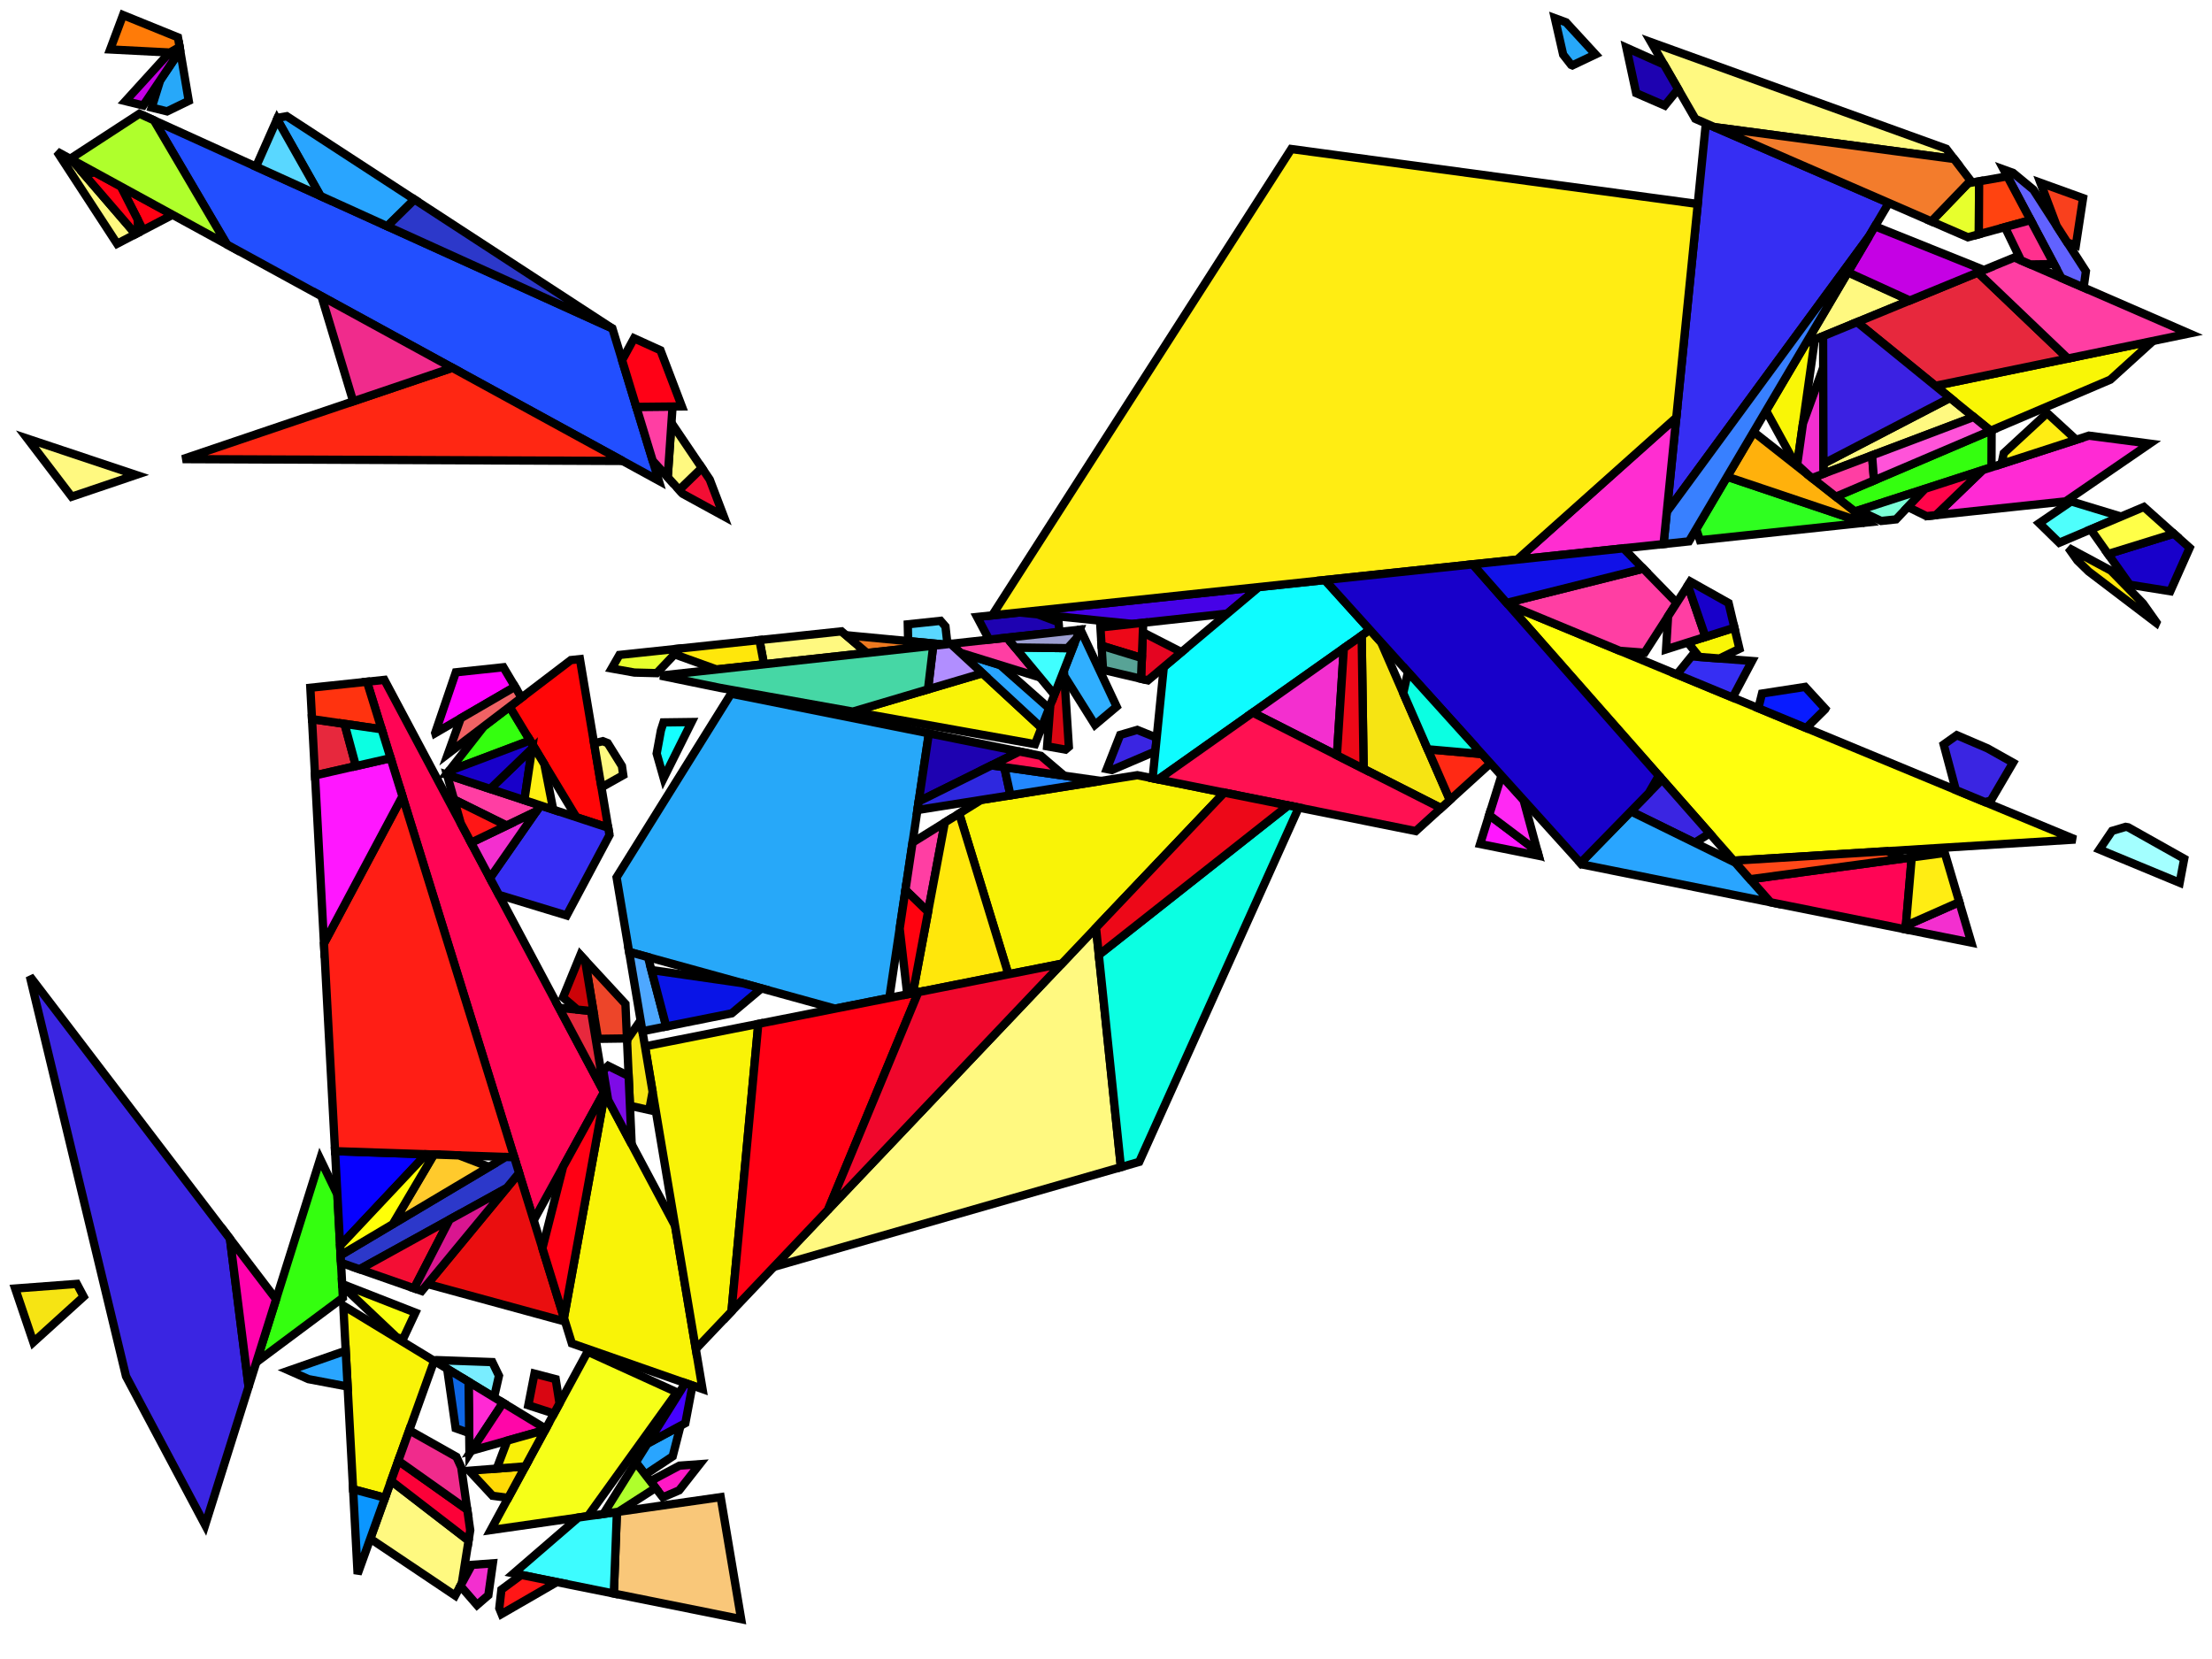 <?xml version="1.0" encoding="iso-8859-1" standalone="no"?>
<!DOCTYPE svg PUBLIC "-//W3C//DTD SVG 1.0//EN" "http://www.w3.org/TR/2001/REC-SVG-20010904/DTD/svg10.dtd">
<svg xmlns="http://www.w3.org/2000/svg" width="800" height="600">
<path style="fill:rgb(0, 0, 0);fill-opacity:0.0;fill-rule:evenodd;stroke:rgb(0, 0, 0);stroke-width:0.0;" d="M 0, 600 L 800, 600 L 800, 0 L 0, 0 z "/>
<path style="fill:rgb(255, 255, 14);fill-opacity:1.0;fill-rule:evenodd;stroke:rgb(0, 0, 0);stroke-width:3.0;" d="M 750.578, 303.624 L 627.024, 311.279 L 545.447, 218.647 z "/>
<path style="fill:rgb(52, 255, 15);fill-opacity:1.0;fill-rule:evenodd;stroke:rgb(0, 0, 0);stroke-width:3.0;" d="M 720.242, 168.99 L 670.797, 185.02 L 663.962, 179.637 L 720.294, 155.618 z "/>
<path style="fill:rgb(52, 255, 15);fill-opacity:1.0;fill-rule:evenodd;stroke:rgb(0, 0, 0);stroke-width:3.0;" d="M 191.691, 267.802 L 162.359, 278.871 L 175.025, 262.686 L 184.325, 255.6 z "/>
<path style="fill:rgb(52, 255, 15);fill-opacity:1.0;fill-rule:evenodd;stroke:rgb(0, 0, 0);stroke-width:3.0;" d="M 122.018, 432.039 L 124.008, 469.34 L 92.698, 492.679 L 115.795, 419.152 z "/>
<path style="fill:rgb(246, 255, 24);fill-opacity:1.0;fill-rule:evenodd;stroke:rgb(0, 0, 0);stroke-width:3.0;" d="M 244.829, 503.552 L 212.611, 548.341 L 177.473, 553.377 L 212.52, 488.849 z "/>
<path style="fill:rgb(255, 5, 85);fill-opacity:1.0;fill-rule:evenodd;stroke:rgb(0, 0, 0);stroke-width:3.0;" d="M 689.161, 336.124 L 640.259, 326.308 L 632.933, 317.99 L 691.403, 310.092 z "/>
<path style="fill:rgb(255, 5, 85);fill-opacity:1.0;fill-rule:evenodd;stroke:rgb(0, 0, 0);stroke-width:3.0;" d="M 218.453, 395.045 L 193.028, 441.321 L 132.714, 246.562 L 139.03, 245.891 z "/>
<path style="fill:rgb(58, 37, 226);fill-opacity:1.0;fill-rule:evenodd;stroke:rgb(0, 0, 0);stroke-width:3.0;" d="M 83.176, 448.017 L 89.913, 501.545 L 74.201, 551.561 L 45.568, 497.74 L 10.79, 353.093 z "/>
<path style="fill:rgb(58, 37, 226);fill-opacity:1.0;fill-rule:evenodd;stroke:rgb(0, 0, 0);stroke-width:3.0;" d="M 618.334, 301.411 L 612.917, 304.782 L 589.829, 293.448 L 601.129, 281.875 z "/>
<path style="fill:rgb(58, 37, 226);fill-opacity:1.0;fill-rule:evenodd;stroke:rgb(0, 0, 0);stroke-width:3.0;" d="M 418.336, 266.808 L 417.839, 271.758 L 402.078, 278.5 L 400.281, 278.139 L 405.125, 265.796 L 411.288, 263.975 z "/>
<path style="fill:rgb(58, 37, 226);fill-opacity:1.0;fill-rule:evenodd;stroke:rgb(0, 0, 0);stroke-width:3.0;" d="M 718.8, 270.645 L 728.053, 275.839 L 720.024, 289.537 L 717.902, 290.087 L 707.355, 285.718 L 702.956, 269.26 L 707.698, 265.893 z "/>
<path style="fill:rgb(39, 168, 249);fill-opacity:1.0;fill-rule:evenodd;stroke:rgb(0, 0, 0);stroke-width:3.0;" d="M 335.942, 265.225 L 321.635, 360.904 L 302.011, 364.795 L 227.525, 344.276 L 222.996, 317.307 L 264.409, 250.867 z "/>
<path style="fill:rgb(39, 168, 249);fill-opacity:1.0;fill-rule:evenodd;stroke:rgb(0, 0, 0);stroke-width:3.0;" d="M 68.261, 36.478 L 60.428, 40.275 L 54.861, 38.905 L 57.947, 29.003 L 65.166, 18.255 z "/>
<path style="fill:rgb(39, 168, 249);fill-opacity:1.0;fill-rule:evenodd;stroke:rgb(0, 0, 0);stroke-width:3.0;" d="M 566.368, 8.063 L 577.038, 19.671 L 568.661, 23.652 L 568.241, 23.47 L 565.339, 19.765 L 562.336, 6.577 z "/>
<path style="fill:rgb(234, 14, 15);fill-opacity:1.0;fill-rule:evenodd;stroke:rgb(0, 0, 0);stroke-width:3.0;" d="M 204.374, 477.957 L 154.604, 464.373 L 187.739, 424.241 z "/>
<path style="fill:rgb(7, 1, 255);fill-opacity:1.0;fill-rule:evenodd;stroke:rgb(0, 0, 0);stroke-width:3.0;" d="M 154.118, 417.454 L 123.005, 450.54 L 121.18, 416.337 z "/>
<path style="fill:rgb(255, 6, 7);fill-opacity:1.0;fill-rule:evenodd;stroke:rgb(0, 0, 0);stroke-width:3.0;" d="M 219.981, 299.356 L 208.452, 295.566 L 184.325, 255.6 L 206.464, 238.731 L 209.741, 238.383 z "/>
<path style="fill:rgb(34, 79, 255);fill-opacity:1.0;fill-rule:evenodd;stroke:rgb(0, 0, 0);stroke-width:3.0;" d="M 221.484, 118.793 L 238.261, 173.861 L 82.078, 88.435 L 55.664, 43.511 z "/>
<path style="fill:rgb(54, 46, 243);fill-opacity:1.0;fill-rule:evenodd;stroke:rgb(0, 0, 0);stroke-width:3.0;" d="M 683.109, 73.386 L 675.963, 85.49 L 602.822, 185.123 L 616.946, 44.635 z "/>
<path style="fill:rgb(54, 46, 243);fill-opacity:1.0;fill-rule:evenodd;stroke:rgb(0, 0, 0);stroke-width:3.0;" d="M 633.649, 239.056 L 626.631, 252.278 L 606.444, 243.915 L 611.757, 237.371 z "/>
<path style="fill:rgb(54, 46, 243);fill-opacity:1.0;fill-rule:evenodd;stroke:rgb(0, 0, 0);stroke-width:3.0;" d="M 219.981, 299.356 L 220.43, 302.027 L 204.933, 331.094 L 180.429, 323.637 L 177.192, 317.559 L 195.449, 291.292 z "/>
<path style="fill:rgb(121, 237, 255);fill-opacity:1.0;fill-rule:evenodd;stroke:rgb(0, 0, 0);stroke-width:3.0;" d="M 178.059, 492.619 L 180.458, 497.554 L 178.686, 505.359 L 156.843, 492.071 L 157.788, 491.898 z "/>
<path style="fill:rgb(217, 6, 18);fill-opacity:1.0;fill-rule:evenodd;stroke:rgb(0, 0, 0);stroke-width:3.0;" d="M 386.564, 270.082 L 385.344, 271.108 L 378.701, 269.92 L 379.849, 255.052 L 384.783, 242.45 z "/>
<path style="fill:rgb(217, 6, 18);fill-opacity:1.0;fill-rule:evenodd;stroke:rgb(0, 0, 0);stroke-width:3.0;" d="M 200.97, 498.79 L 202.365, 507.546 L 200.358, 511.242 L 191.071, 508.226 L 193.309, 496.794 z "/>
<path style="fill:rgb(47, 255, 32);fill-opacity:1.0;fill-rule:evenodd;stroke:rgb(0, 0, 0);stroke-width:3.0;" d="M 674.162, 189.067 L 614.797, 195.371 L 613.46, 191.344 L 624.645, 172.402 z "/>
<path style="fill:rgb(255, 177, 12);fill-opacity:1.0;fill-rule:evenodd;stroke:rgb(0, 0, 0);stroke-width:3.0;" d="M 675.725, 188.902 L 674.162, 189.067 L 624.645, 172.402 L 634.209, 156.204 z "/>
<path style="fill:rgb(255, 249, 128);fill-opacity:1.0;fill-rule:evenodd;stroke:rgb(0, 0, 0);stroke-width:3.0;" d="M 49.197, 171.76 L 25.916, 179.644 L 9.911, 158.645 z "/>
<path style="fill:rgb(255, 249, 128);fill-opacity:1.0;fill-rule:evenodd;stroke:rgb(0, 0, 0);stroke-width:3.0;" d="M 690.699, 108.674 L 653.156, 124.115 L 668.302, 98.463 z "/>
<path style="fill:rgb(255, 249, 128);fill-opacity:1.0;fill-rule:evenodd;stroke:rgb(0, 0, 0);stroke-width:3.0;" d="M 405.392, 422.114 L 279.86, 458.188 L 396.382, 335.507 z "/>
<path style="fill:rgb(255, 249, 128);fill-opacity:1.0;fill-rule:evenodd;stroke:rgb(0, 0, 0);stroke-width:3.0;" d="M 169.466, 557.158 L 167.01, 572.641 L 164.605, 577.07 L 133.924, 556.482 L 141.439, 535.565 z "/>
<path style="fill:rgb(255, 249, 128);fill-opacity:1.0;fill-rule:evenodd;stroke:rgb(0, 0, 0);stroke-width:3.0;" d="M 219.782, 268.761 L 224.928, 277.032 L 225.408, 280.329 L 217.775, 284.62 L 217.449, 284.28 L 214.855, 268.835 L 218.008, 268.055 z "/>
<path style="fill:rgb(255, 249, 128);fill-opacity:1.0;fill-rule:evenodd;stroke:rgb(0, 0, 0);stroke-width:3.0;" d="M 313.539, 236.168 L 276.311, 240.243 L 274.661, 231.489 L 304.343, 228.337 z "/>
<path style="fill:rgb(255, 249, 128);fill-opacity:1.0;fill-rule:evenodd;stroke:rgb(0, 0, 0);stroke-width:3.0;" d="M 703.883, 53.803 L 706.709, 57.494 L 620.029, 45.974 L 613.127, 42.975 L 597.145, 15.269 z "/>
<path style="fill:rgb(255, 249, 128);fill-opacity:1.0;fill-rule:evenodd;stroke:rgb(0, 0, 0);stroke-width:3.0;" d="M 713.81, 150.805 L 659.492, 171.33 L 659.482, 167.688 L 705.303, 143.888 z "/>
<path style="fill:rgb(255, 249, 128);fill-opacity:1.0;fill-rule:evenodd;stroke:rgb(0, 0, 0);stroke-width:3.0;" d="M 253.861, 169.247 L 245.67, 177.214 L 241.493, 172.619 L 242.841, 152.934 z "/>
<path style="fill:rgb(255, 249, 128);fill-opacity:1.0;fill-rule:evenodd;stroke:rgb(0, 0, 0);stroke-width:3.0;" d="M 25.751, 57.627 L 49.045, 84.662 L 42.356, 88.153 L 20.613, 54.817 z "/>
<path style="fill:rgb(249, 243, 7);fill-opacity:1.0;fill-rule:evenodd;stroke:rgb(0, 0, 0);stroke-width:3.0;" d="M 376.658, 263.202 L 374.333, 269.14 L 308.437, 257.362 L 355.326, 243.479 z "/>
<path style="fill:rgb(249, 243, 7);fill-opacity:1.0;fill-rule:evenodd;stroke:rgb(0, 0, 0);stroke-width:3.0;" d="M 244.159, 443.32 L 254.077, 502.374 L 206.824, 485.869 L 203.962, 476.625 L 218.713, 395.533 z "/>
<path style="fill:rgb(249, 243, 7);fill-opacity:1.0;fill-rule:evenodd;stroke:rgb(0, 0, 0);stroke-width:3.0;" d="M 442.77, 286.668 L 384.009, 348.535 L 364.698, 352.364 L 346.907, 294.224 L 354.821, 289.309 L 411.335, 280.358 z "/>
<path style="fill:rgb(249, 243, 7);fill-opacity:1.0;fill-rule:evenodd;stroke:rgb(0, 0, 0);stroke-width:3.0;" d="M 157.026, 492.182 L 139.239, 541.688 L 127.703, 538.604 L 124.16, 472.189 z "/>
<path style="fill:rgb(249, 243, 7);fill-opacity:1.0;fill-rule:evenodd;stroke:rgb(0, 0, 0);stroke-width:3.0;" d="M 264.555, 474.302 L 251.646, 487.894 L 233.261, 378.429 L 274.252, 370.3 z "/>
<path style="fill:rgb(70, 2, 231);fill-opacity:1.0;fill-rule:evenodd;stroke:rgb(0, 0, 0);stroke-width:3.0;" d="M 443.888, 221.901 L 409.568, 225.657 L 368.702, 221.503 L 455.301, 212.308 z "/>
<path style="fill:rgb(41, 165, 255);fill-opacity:1.0;fill-rule:evenodd;stroke:rgb(0, 0, 0);stroke-width:3.0;" d="M 243.288, 526.71 L 233.37, 533.305 L 229.931, 528.858 L 234.168, 522.089 L 246.12, 515.628 z "/>
<path style="fill:rgb(41, 165, 255);fill-opacity:1.0;fill-rule:evenodd;stroke:rgb(0, 0, 0);stroke-width:3.0;" d="M 627.688, 312.033 L 640.259, 326.308 L 572.036, 312.614 L 571.594, 312.126 L 589.829, 293.448 z "/>
<path style="fill:rgb(41, 165, 255);fill-opacity:1.0;fill-rule:evenodd;stroke:rgb(0, 0, 0);stroke-width:3.0;" d="M 149.901, 72.147 L 140.056, 81.825 L 115.895, 70.856 L 100.201, 43.106 L 100.427, 42.596 L 103.697, 42.032 z "/>
<path style="fill:rgb(41, 165, 255);fill-opacity:1.0;fill-rule:evenodd;stroke:rgb(0, 0, 0);stroke-width:3.0;" d="M 361.73, 240.531 L 379.416, 256.158 L 376.658, 263.202 L 347.294, 236.053 z "/>
<path style="fill:rgb(41, 165, 255);fill-opacity:1.0;fill-rule:evenodd;stroke:rgb(0, 0, 0);stroke-width:3.0;" d="M 125.722, 501.467 L 111.571, 498.787 L 104.508, 495.671 L 125.031, 488.513 z "/>
<path style="fill:rgb(249, 246, 6);fill-opacity:1.0;fill-rule:evenodd;stroke:rgb(0, 0, 0);stroke-width:3.0;" d="M 629.095, 234.652 L 621.9, 238.152 L 614.56, 237.587 L 610.393, 232.366 L 627.283, 227.022 z "/>
<path style="fill:rgb(249, 246, 6);fill-opacity:1.0;fill-rule:evenodd;stroke:rgb(0, 0, 0);stroke-width:3.0;" d="M 763.239, 137.307 L 719.924, 155.776 L 699.953, 139.538 L 778.68, 123.301 z "/>
<path style="fill:rgb(249, 246, 6);fill-opacity:1.0;fill-rule:evenodd;stroke:rgb(0, 0, 0);stroke-width:3.0;" d="M 649.974, 168.039 L 648.855, 166.999 L 638.731, 148.545 L 653.156, 124.115 L 656.348, 122.802 z "/>
<path style="fill:rgb(249, 255, 17);fill-opacity:1.0;fill-rule:evenodd;stroke:rgb(0, 0, 0);stroke-width:3.0;" d="M 150.232, 474.739 L 145.74, 484.317 L 143.467, 483.649 L 123.778, 465.025 L 123.743, 464.373 z "/>
<path style="fill:rgb(14, 252, 255);fill-opacity:1.0;fill-rule:evenodd;stroke:rgb(0, 0, 0);stroke-width:3.0;" d="M 495.427, 227.792 L 418.91, 281.879 L 416.864, 281.468 L 420.906, 241.218 L 455.301, 212.308 L 479.154, 209.775 z "/>
<path style="fill:rgb(231, 40, 61);fill-opacity:1.0;fill-rule:evenodd;stroke:rgb(0, 0, 0);stroke-width:3.0;" d="M 213.754, 365.638 L 218.721, 395.548 L 202.179, 364.482 z "/>
<path style="fill:rgb(231, 40, 61);fill-opacity:1.0;fill-rule:evenodd;stroke:rgb(0, 0, 0);stroke-width:3.0;" d="M 124.596, 261.796 L 128.727, 277.064 L 113.929, 280.439 L 112.843, 260.075 z "/>
<path style="fill:rgb(231, 40, 61);fill-opacity:1.0;fill-rule:evenodd;stroke:rgb(0, 0, 0);stroke-width:3.0;" d="M 747.896, 129.65 L 699.953, 139.538 L 671.637, 116.514 L 715.321, 98.547 z "/>
<path style="fill:rgb(255, 62, 163);fill-opacity:1.0;fill-rule:evenodd;stroke:rgb(0, 0, 0);stroke-width:3.0;" d="M 677.769, 173.75 L 663.962, 179.637 L 655.385, 172.882 L 677.058, 164.692 z "/>
<path style="fill:rgb(255, 62, 163);fill-opacity:1.0;fill-rule:evenodd;stroke:rgb(0, 0, 0);stroke-width:3.0;" d="M 241.493, 172.619 L 236.062, 166.643 L 230.125, 147.157 L 243.245, 147.026 z "/>
<path style="fill:rgb(255, 62, 163);fill-opacity:1.0;fill-rule:evenodd;stroke:rgb(0, 0, 0);stroke-width:3.0;" d="M 335.656, 329.772 L 327.471, 321.874 L 330.039, 304.704 L 341.714, 297.451 z "/>
<path style="fill:rgb(255, 62, 163);fill-opacity:1.0;fill-rule:evenodd;stroke:rgb(0, 0, 0);stroke-width:3.0;" d="M 195.449, 291.292 L 193.965, 293.427 L 183.232, 298.586 L 164.214, 289.171 L 161.671, 280.19 z "/>
<path style="fill:rgb(255, 62, 163);fill-opacity:1.0;fill-rule:evenodd;stroke:rgb(0, 0, 0);stroke-width:3.0;" d="M 376.135, 244.999 L 347.294, 236.053 L 343.833, 232.852 L 364.201, 230.623 z "/>
<path style="fill:rgb(255, 62, 163);fill-opacity:1.0;fill-rule:evenodd;stroke:rgb(0, 0, 0);stroke-width:3.0;" d="M 606.398, 218.029 L 594.801, 236.066 L 585.829, 235.375 L 545.447, 218.647 L 544.915, 218.042 L 594.333, 205.669 z "/>
<path style="fill:rgb(255, 62, 163);fill-opacity:1.0;fill-rule:evenodd;stroke:rgb(0, 0, 0);stroke-width:3.0;" d="M 616.811, 230.335 L 602.552, 234.847 L 603.288, 222.866 L 610.443, 211.737 z "/>
<path style="fill:rgb(255, 62, 163);fill-opacity:1.0;fill-rule:evenodd;stroke:rgb(0, 0, 0);stroke-width:3.0;" d="M 791.765, 120.602 L 747.896, 129.65 L 715.321, 98.547 L 728.519, 93.118 z "/>
<path style="fill:rgb(255, 83, 217);fill-opacity:1.0;fill-rule:evenodd;stroke:rgb(0, 0, 0);stroke-width:3.0;" d="M 719.924, 155.776 L 677.769, 173.75 L 677.058, 164.692 L 713.81, 150.805 z "/>
<path style="fill:rgb(255, 42, 212);fill-opacity:1.0;fill-rule:evenodd;stroke:rgb(0, 0, 0);stroke-width:3.0;" d="M 181.922, 507.327 L 169.79, 525.705 L 169.471, 499.753 z "/>
<path style="fill:rgb(255, 42, 212);fill-opacity:1.0;fill-rule:evenodd;stroke:rgb(0, 0, 0);stroke-width:3.0;" d="M 777.489, 160.44 L 747.059, 181.327 L 700.152, 186.308 L 717.046, 170.026 L 755.486, 157.564 z "/>
<path style="fill:rgb(197, 1, 228);fill-opacity:1.0;fill-rule:evenodd;stroke:rgb(0, 0, 0);stroke-width:3.0;" d="M 65.166, 18.255 L 51.802, 38.152 L 45.36, 36.566 L 60.22, 20.225 L 65.001, 17.277 z "/>
<path style="fill:rgb(197, 1, 228);fill-opacity:1.0;fill-rule:evenodd;stroke:rgb(0, 0, 0);stroke-width:3.0;" d="M 717.506, 97.648 L 690.699, 108.674 L 668.302, 98.463 L 678.117, 81.84 z "/>
<path style="fill:rgb(255, 72, 24);fill-opacity:1.0;fill-rule:evenodd;stroke:rgb(0, 0, 0);stroke-width:3.0;" d="M 688.344, 310.505 L 632.933, 317.99 L 627.024, 311.279 L 682.485, 307.843 z "/>
<path style="fill:rgb(243, 47, 207);fill-opacity:1.0;fill-rule:evenodd;stroke:rgb(0, 0, 0);stroke-width:3.0;" d="M 176.622, 576.932 L 172.519, 580.474 L 166.513, 573.556 L 170.643, 565.951 L 178.249, 565.4 z "/>
<path style="fill:rgb(243, 47, 207);fill-opacity:1.0;fill-rule:evenodd;stroke:rgb(0, 0, 0);stroke-width:3.0;" d="M 483.518, 273.17 L 453.07, 257.732 L 486.019, 234.442 z "/>
<path style="fill:rgb(243, 47, 207);fill-opacity:1.0;fill-rule:evenodd;stroke:rgb(0, 0, 0);stroke-width:3.0;" d="M 659.492, 171.33 L 655.385, 172.882 L 654.095, 171.865 L 649.974, 168.039 L 652.075, 153.132 L 659.382, 132.993 z "/>
<path style="fill:rgb(243, 47, 207);fill-opacity:1.0;fill-rule:evenodd;stroke:rgb(0, 0, 0);stroke-width:3.0;" d="M 712.952, 340.899 L 689.161, 336.124 L 689.276, 334.797 L 708.613, 326.245 z "/>
<path style="fill:rgb(243, 47, 207);fill-opacity:1.0;fill-rule:evenodd;stroke:rgb(0, 0, 0);stroke-width:3.0;" d="M 177.192, 317.559 L 170.379, 304.763 L 193.965, 293.427 z "/>
<path style="fill:rgb(246, 228, 19);fill-opacity:1.0;fill-rule:evenodd;stroke:rgb(0, 0, 0);stroke-width:3.0;" d="M 30.252, 468.95 L 12.059, 485.432 L 5.481, 466.015 L 27.796, 464.335 z "/>
<path style="fill:rgb(246, 228, 19);fill-opacity:1.0;fill-rule:evenodd;stroke:rgb(0, 0, 0);stroke-width:3.0;" d="M 499.491, 232.292 L 524.369, 289.358 L 521.174, 292.261 L 493.179, 278.068 L 492.471, 229.881 L 495.427, 227.792 z "/>
<path style="fill:rgb(246, 228, 19);fill-opacity:1.0;fill-rule:evenodd;stroke:rgb(0, 0, 0);stroke-width:3.0;" d="M 236.025, 394.884 L 234.791, 401.463 L 227.832, 399.922 L 226.775, 376.096 L 231.681, 369.022 z "/>
<path style="fill:rgb(30, 2, 177);fill-opacity:1.0;fill-rule:evenodd;stroke:rgb(0, 0, 0);stroke-width:3.0;" d="M 368.717, 271.804 L 332.257, 289.868 L 335.942, 265.225 z "/>
<path style="fill:rgb(30, 2, 177);fill-opacity:1.0;fill-rule:evenodd;stroke:rgb(0, 0, 0);stroke-width:3.0;" d="M 375.264, 222.17 L 382.846, 225.017 L 383.137, 228.55 L 357.722, 231.332 L 353.375, 223.131 L 368.702, 221.503 z "/>
<path style="fill:rgb(30, 2, 177);fill-opacity:1.0;fill-rule:evenodd;stroke:rgb(0, 0, 0);stroke-width:3.0;" d="M 601.793, 23.327 L 606.931, 32.234 L 602.087, 38.178 L 591.742, 33.682 L 588.202, 17.249 z "/>
<path style="fill:rgb(255, 39, 19);fill-opacity:1.0;fill-rule:evenodd;stroke:rgb(0, 0, 0);stroke-width:3.0;" d="M 225.182, 166.707 L 66.058, 166.05 L 163.593, 133.021 z "/>
<path style="fill:rgb(48, 175, 255);fill-opacity:1.0;fill-rule:evenodd;stroke:rgb(0, 0, 0);stroke-width:3.0;" d="M 403.85, 255.553 L 396.011, 262.142 L 384.91, 244.424 L 384.783, 242.45 L 390.543, 227.739 L 390.763, 227.715 z "/>
<path style="fill:rgb(56, 128, 255);fill-opacity:1.0;fill-rule:evenodd;stroke:rgb(0, 0, 0);stroke-width:3.0;" d="M 610.834, 195.792 L 601.651, 196.767 L 602.822, 185.123 L 675.963, 85.49 z "/>
<path style="fill:rgb(255, 30, 21);fill-opacity:1.0;fill-rule:evenodd;stroke:rgb(0, 0, 0);stroke-width:3.0;" d="M 185.972, 418.534 L 121.18, 416.337 L 117.171, 341.198 L 145.544, 287.99 z "/>
<path style="fill:rgb(255, 217, 6);fill-opacity:1.0;fill-rule:evenodd;stroke:rgb(0, 0, 0);stroke-width:3.0;" d="M 183.806, 541.717 L 178.143, 540.974 L 169.715, 531.914 L 189.992, 530.327 z "/>
<path style="fill:rgb(237, 69, 41);fill-opacity:1.0;fill-rule:evenodd;stroke:rgb(0, 0, 0);stroke-width:3.0;" d="M 226.197, 363.08 L 226.751, 375.567 L 216.279, 375.712 L 211.577, 347.259 z "/>
<path style="fill:rgb(163, 255, 255);fill-opacity:1.0;fill-rule:evenodd;stroke:rgb(0, 0, 0);stroke-width:3.0;" d="M 769.686, 299.208 L 789.948, 310.582 L 788.309, 319.254 L 759.291, 307.233 L 763.853, 300.504 L 768.765, 299.049 z "/>
<path style="fill:rgb(78, 168, 255);fill-opacity:1.0;fill-rule:evenodd;stroke:rgb(0, 0, 0);stroke-width:3.0;" d="M 234.362, 346.159 L 240.95, 371.236 L 232.343, 372.96 L 227.525, 344.276 z "/>
<path style="fill:rgb(255, 123, 8);fill-opacity:1.0;fill-rule:evenodd;stroke:rgb(0, 0, 0);stroke-width:3.0;" d="M 64.361, 13.51 L 64.954, 17.005 L 61.45, 18.995 L 39.837, 17.888 L 44.493, 5.442 z "/>
<path style="fill:rgb(97, 98, 255);fill-opacity:1.0;fill-rule:evenodd;stroke:rgb(0, 0, 0);stroke-width:3.0;" d="M 728.054, 62.528 L 735.382, 68.588 L 754.395, 98.117 L 753.569, 104.003 L 745.504, 100.499 L 724.654, 61.301 z "/>
<path style="fill:rgb(255, 6, 168);fill-opacity:1.0;fill-rule:evenodd;stroke:rgb(0, 0, 0);stroke-width:3.0;" d="M 197.377, 516.729 L 197.135, 517.176 L 170.464, 524.684 L 181.922, 507.327 z "/>
<path style="fill:rgb(44, 56, 202);fill-opacity:1.0;fill-rule:evenodd;stroke:rgb(0, 0, 0);stroke-width:3.0;" d="M 185.972, 418.534 L 187.739, 424.241 L 183.245, 429.684 L 130.055, 459.055 L 123.334, 456.708 L 123.187, 453.965 L 182.9, 418.43 z "/>
<path style="fill:rgb(44, 56, 202);fill-opacity:1.0;fill-rule:evenodd;stroke:rgb(0, 0, 0);stroke-width:3.0;" d="M 221.43, 118.768 L 140.056, 81.825 L 149.901, 72.147 z "/>
<path style="fill:rgb(255, 23, 255);fill-opacity:1.0;fill-rule:evenodd;stroke:rgb(0, 0, 0);stroke-width:3.0;" d="M 556.059, 307.933 L 556.482, 309.492 L 535.3, 305.24 L 538.572, 294.764 z "/>
<path style="fill:rgb(255, 23, 255);fill-opacity:1.0;fill-rule:evenodd;stroke:rgb(0, 0, 0);stroke-width:3.0;" d="M 145.544, 287.99 L 117.171, 341.198 L 113.929, 280.439 L 141.274, 274.203 z "/>
<path style="fill:rgb(249, 199, 121);fill-opacity:1.0;fill-rule:evenodd;stroke:rgb(0, 0, 0);stroke-width:3.0;" d="M 268.052, 585.583 L 221.992, 576.325 L 223.114, 546.836 L 260.641, 541.458 z "/>
<path style="fill:rgb(61, 252, 255);fill-opacity:1.0;fill-rule:evenodd;stroke:rgb(0, 0, 0);stroke-width:3.0;" d="M 221.992, 576.325 L 185.762, 569.043 L 209.172, 548.834 L 223.114, 546.836 z "/>
<path style="fill:rgb(255, 51, 15);fill-opacity:1.0;fill-rule:evenodd;stroke:rgb(0, 0, 0);stroke-width:3.0;" d="M 138.041, 263.764 L 112.843, 260.075 L 112.238, 248.736 L 132.714, 246.562 z "/>
<path style="fill:rgb(255, 2, 172);fill-opacity:1.0;fill-rule:evenodd;stroke:rgb(0, 0, 0);stroke-width:3.0;" d="M 99.856, 469.892 L 89.913, 501.545 L 83.176, 448.017 z "/>
<path style="fill:rgb(78, 255, 252);fill-opacity:1.0;fill-rule:evenodd;stroke:rgb(0, 0, 0);stroke-width:3.0;" d="M 749.328, 181.418 L 767.112, 186.829 L 744.751, 196.294 L 737.51, 189.217 L 748.972, 181.405 z "/>
<path style="fill:rgb(255, 231, 11);fill-opacity:1.0;fill-rule:evenodd;stroke:rgb(0, 0, 0);stroke-width:3.0;" d="M 763.463, 206.381 L 775.026, 218.21 L 779.901, 225.102 L 779.827, 225.267 L 755.352, 206.655 L 751.309, 202.704 L 748.052, 198.114 z "/>
<path style="fill:rgb(255, 231, 11);fill-opacity:1.0;fill-rule:evenodd;stroke:rgb(0, 0, 0);stroke-width:3.0;" d="M 276.311, 240.243 L 259.175, 242.118 L 244.349, 236.785 L 244.809, 234.659 L 274.661, 231.489 z "/>
<path style="fill:rgb(255, 231, 11);fill-opacity:1.0;fill-rule:evenodd;stroke:rgb(0, 0, 0);stroke-width:3.0;" d="M 364.698, 352.364 L 330.136, 359.218 L 341.714, 297.451 L 346.907, 294.224 z "/>
<path style="fill:rgb(255, 41, 243);fill-opacity:1.0;fill-rule:evenodd;stroke:rgb(0, 0, 0);stroke-width:3.0;" d="M 551.013, 289.338 L 556.059, 307.933 L 538.572, 294.764 L 543.028, 280.496 z "/>
<path style="fill:rgb(255, 45, 209);fill-opacity:1.0;fill-rule:evenodd;stroke:rgb(0, 0, 0);stroke-width:3.0;" d="M 601.651, 196.767 L 548.726, 202.387 L 606.252, 151.007 z "/>
<path style="fill:rgb(255, 237, 19);fill-opacity:1.0;fill-rule:evenodd;stroke:rgb(0, 0, 0);stroke-width:3.0;" d="M 750.886, 159.055 L 723.867, 167.815 L 724.69, 163.894 L 740.38, 149.396 z "/>
<path style="fill:rgb(255, 237, 19);fill-opacity:1.0;fill-rule:evenodd;stroke:rgb(0, 0, 0);stroke-width:3.0;" d="M 708.613, 326.245 L 689.276, 334.797 L 691.403, 310.092 L 703.354, 308.478 z "/>
<path style="fill:rgb(255, 237, 19);fill-opacity:1.0;fill-rule:evenodd;stroke:rgb(0, 0, 0);stroke-width:3.0;" d="M 614.017, 73.775 L 606.252, 151.007 L 548.726, 202.387 L 358.836, 222.551 L 467.01, 53.895 z "/>
<path style="fill:rgb(228, 5, 33);fill-opacity:1.0;fill-rule:evenodd;stroke:rgb(0, 0, 0);stroke-width:3.0;" d="M 427.294, 235.848 L 415.143, 246.061 L 412.668, 245.481 L 413.326, 228.697 z "/>
<path style="fill:rgb(126, 11, 231);fill-opacity:1.0;fill-rule:evenodd;stroke:rgb(0, 0, 0);stroke-width:3.0;" d="M 227.355, 389.158 L 228.449, 413.817 L 219.932, 397.822 L 218.172, 387.168 L 219.954, 385.481 z "/>
<path style="fill:rgb(21, 255, 255);fill-opacity:1.0;fill-rule:evenodd;stroke:rgb(0, 0, 0);stroke-width:3.0;" d="M 240.021, 281.413 L 237.495, 272.526 L 239.038, 264.124 L 239.952, 261.269 L 250.13, 261.137 z "/>
<path style="fill:rgb(255, 25, 197);fill-opacity:1.0;fill-rule:evenodd;stroke:rgb(0, 0, 0);stroke-width:3.0;" d="M 245.63, 538.998 L 239.727, 541.523 L 236.422, 537.251 L 235.813, 535.349 L 245.722, 530.076 L 253.043, 529.546 z "/>
<path style="fill:rgb(255, 0, 20);fill-opacity:1.0;fill-rule:evenodd;stroke:rgb(0, 0, 0);stroke-width:3.0;" d="M 299.481, 437.53 L 264.555, 474.302 L 274.252, 370.3 L 332.13, 358.823 z "/>
<path style="fill:rgb(255, 0, 20);fill-opacity:1.0;fill-rule:evenodd;stroke:rgb(0, 0, 0);stroke-width:3.0;" d="M 62.419, 77.683 L 51.761, 83.245 L 43.707, 67.448 z "/>
<path style="fill:rgb(255, 0, 20);fill-opacity:1.0;fill-rule:evenodd;stroke:rgb(0, 0, 0);stroke-width:3.0;" d="M 43.707, 67.448 L 49.778, 79.354 L 50.007, 84.16 L 49.045, 84.662 L 30.603, 63.258 L 34.249, 62.275 z "/>
<path style="fill:rgb(255, 0, 20);fill-opacity:1.0;fill-rule:evenodd;stroke:rgb(0, 0, 0);stroke-width:3.0;" d="M 218.713, 395.533 L 203.962, 476.625 L 196.167, 451.455 L 203.649, 421.99 L 218.453, 395.045 z "/>
<path style="fill:rgb(46, 40, 223);fill-opacity:1.0;fill-rule:evenodd;stroke:rgb(0, 0, 0);stroke-width:3.0;" d="M 363.221, 277.46 L 365.448, 287.625 L 331.796, 292.955 L 332.257, 289.868 L 358.622, 276.805 z "/>
<path style="fill:rgb(35, 136, 255);fill-opacity:1.0;fill-rule:evenodd;stroke:rgb(0, 0, 0);stroke-width:3.0;" d="M 398.184, 282.441 L 365.448, 287.625 L 363.221, 277.46 z "/>
<path style="fill:rgb(255, 17, 82);fill-opacity:1.0;fill-rule:evenodd;stroke:rgb(0, 0, 0);stroke-width:3.0;" d="M 376.44, 273.354 L 384.865, 280.544 L 358.622, 276.805 L 368.717, 271.804 z "/>
<path style="fill:rgb(255, 17, 82);fill-opacity:1.0;fill-rule:evenodd;stroke:rgb(0, 0, 0);stroke-width:3.0;" d="M 521.174, 292.261 L 512.031, 300.57 L 418.91, 281.879 L 453.07, 257.732 z "/>
<path style="fill:rgb(255, 2, 15);fill-opacity:1.0;fill-rule:evenodd;stroke:rgb(0, 0, 0);stroke-width:3.0;" d="M 335.656, 329.772 L 330.136, 359.218 L 328.12, 359.618 L 325.384, 335.837 L 327.471, 321.874 z "/>
<path style="fill:rgb(240, 7, 44);fill-opacity:1.0;fill-rule:evenodd;stroke:rgb(0, 0, 0);stroke-width:3.0;" d="M 299.481, 437.53 L 332.13, 358.823 L 384.009, 348.535 z "/>
<path style="fill:rgb(255, 22, 22);fill-opacity:1.0;fill-rule:evenodd;stroke:rgb(0, 0, 0);stroke-width:3.0;" d="M 201.385, 572.183 L 181.42, 583.716 L 180.576, 581.642 L 181.337, 574.917 L 188.52, 569.597 z "/>
<path style="fill:rgb(255, 22, 22);fill-opacity:1.0;fill-rule:evenodd;stroke:rgb(0, 0, 0);stroke-width:3.0;" d="M 183.232, 298.586 L 170.379, 304.763 L 166.642, 297.745 L 164.214, 289.171 z "/>
<path style="fill:rgb(89, 215, 255);fill-opacity:1.0;fill-rule:evenodd;stroke:rgb(0, 0, 0);stroke-width:3.0;" d="M 341.937, 226.564 L 342.663, 232.98 L 341.545, 233.103 L 328.443, 231.865 L 328.307, 225.793 L 340.174, 224.533 z "/>
<path style="fill:rgb(89, 215, 255);fill-opacity:1.0;fill-rule:evenodd;stroke:rgb(0, 0, 0);stroke-width:3.0;" d="M 115.895, 70.856 L 92.594, 60.278 L 100.201, 43.106 z "/>
<path style="fill:rgb(8, 27, 255);fill-opacity:1.0;fill-rule:evenodd;stroke:rgb(0, 0, 0);stroke-width:3.0;" d="M 660.158, 256.373 L 660.083, 256.508 L 653.237, 263.3 L 635.922, 256.127 L 637.251, 250.834 L 652.85, 248.424 z "/>
<path style="fill:rgb(64, 255, 255);fill-opacity:1.0;fill-rule:evenodd;stroke:rgb(0, 0, 0);stroke-width:3.0;" d="M 387.921, 234.436 L 381.333, 251.261 L 367.136, 234.159 z "/>
<path style="fill:rgb(123, 255, 215);fill-opacity:1.0;fill-rule:evenodd;stroke:rgb(0, 0, 0);stroke-width:3.0;" d="M 685.739, 187.838 L 680.346, 188.411 L 672.178, 184.573 L 696.226, 176.776 z "/>
<path style="fill:rgb(231, 255, 45);fill-opacity:1.0;fill-rule:evenodd;stroke:rgb(0, 0, 0);stroke-width:3.0;" d="M 715.674, 84.726 L 711.702, 85.81 L 698.5, 80.073 L 711.783, 66.279 L 715.777, 65.574 z "/>
<path style="fill:rgb(231, 255, 45);fill-opacity:1.0;fill-rule:evenodd;stroke:rgb(0, 0, 0);stroke-width:3.0;" d="M 244.499, 236.089 L 237.504, 243.45 L 229.437, 243.242 L 221.206, 241.771 L 224.019, 236.867 L 244.809, 234.659 z "/>
<path style="fill:rgb(237, 121, 32);fill-opacity:1.0;fill-rule:evenodd;stroke:rgb(0, 0, 0);stroke-width:3.0;" d="M 341.545, 233.103 L 313.539, 236.168 L 305.995, 229.744 z "/>
<path style="fill:rgb(249, 240, 8);fill-opacity:1.0;fill-rule:evenodd;stroke:rgb(0, 0, 0);stroke-width:3.0;" d="M 189.992, 530.327 L 179.648, 531.137 L 183.475, 521.021 L 197.135, 517.176 z "/>
<path style="fill:rgb(14, 102, 228);fill-opacity:1.0;fill-rule:evenodd;stroke:rgb(0, 0, 0);stroke-width:3.0;" d="M 169.471, 499.753 L 169.699, 518.285 L 164.795, 516.545 L 161.724, 495.04 z "/>
<path style="fill:rgb(255, 41, 20);fill-opacity:1.0;fill-rule:evenodd;stroke:rgb(0, 0, 0);stroke-width:3.0;" d="M 536.009, 272.725 L 539.014, 276.052 L 524.369, 289.358 L 516.357, 270.981 z "/>
<path style="fill:rgb(255, 5, 74);fill-opacity:1.0;fill-rule:evenodd;stroke:rgb(0, 0, 0);stroke-width:3.0;" d="M 700.152, 186.308 L 696.753, 186.669 L 689.998, 183.346 L 696.226, 176.776 L 717.046, 170.026 z "/>
<path style="fill:rgb(255, 1, 22);fill-opacity:1.0;fill-rule:evenodd;stroke:rgb(0, 0, 0);stroke-width:3.0;" d="M 238.875, 126.688 L 246.613, 146.992 L 230.125, 147.157 L 224.982, 130.276 L 229.315, 122.348 z "/>
<path style="fill:rgb(255, 67, 16);fill-opacity:1.0;fill-rule:evenodd;stroke:rgb(0, 0, 0);stroke-width:3.0;" d="M 734.394, 79.613 L 715.674, 84.726 L 715.777, 65.574 L 725.97, 63.775 z "/>
<path style="fill:rgb(24, 0, 202);fill-opacity:1.0;fill-rule:evenodd;stroke:rgb(0, 0, 0);stroke-width:3.0;" d="M 599.948, 280.534 L 596.318, 286.801 L 571.594, 312.126 L 479.154, 209.775 L 532.633, 204.096 z "/>
<path style="fill:rgb(24, 0, 202);fill-opacity:1.0;fill-rule:evenodd;stroke:rgb(0, 0, 0);stroke-width:3.0;" d="M 625.162, 218.086 L 627.283, 227.022 L 616.811, 230.335 L 610.443, 211.737 L 611.347, 210.332 z "/>
<path style="fill:rgb(24, 0, 202);fill-opacity:1.0;fill-rule:evenodd;stroke:rgb(0, 0, 0);stroke-width:3.0;" d="M 189.651, 289.386 L 177.278, 285.32 L 192.426, 270.736 z "/>
<path style="fill:rgb(24, 0, 202);fill-opacity:1.0;fill-rule:evenodd;stroke:rgb(0, 0, 0);stroke-width:3.0;" d="M 192.631, 269.36 L 192.426, 270.736 L 177.278, 285.32 L 161.671, 280.19 L 161.58, 279.866 L 162.359, 278.871 L 191.691, 267.802 z "/>
<path style="fill:rgb(24, 0, 202);fill-opacity:1.0;fill-rule:evenodd;stroke:rgb(0, 0, 0);stroke-width:3.0;" d="M 791.923, 198.119 L 784.924, 213.828 L 770.263, 211.477 L 762.403, 200.364 L 786.193, 193.004 z "/>
<path style="fill:rgb(255, 255, 72);fill-opacity:1.0;fill-rule:evenodd;stroke:rgb(0, 0, 0);stroke-width:3.0;" d="M 786.193, 193.004 L 762.403, 200.364 L 756.12, 191.482 L 775.364, 183.337 z "/>
<path style="fill:rgb(11, 255, 226);fill-opacity:1.0;fill-rule:evenodd;stroke:rgb(0, 0, 0);stroke-width:3.0;" d="M 469.709, 292.075 L 412.018, 420.21 L 405.392, 422.114 L 397.406, 345.35 L 465.886, 291.308 z "/>
<path style="fill:rgb(11, 255, 226);fill-opacity:1.0;fill-rule:evenodd;stroke:rgb(0, 0, 0);stroke-width:3.0;" d="M 533.479, 269.924 L 534.389, 272.581 L 516.357, 270.981 L 507.506, 250.678 L 509.198, 243.039 z "/>
<path style="fill:rgb(11, 255, 226);fill-opacity:1.0;fill-rule:evenodd;stroke:rgb(0, 0, 0);stroke-width:3.0;" d="M 138.041, 263.764 L 141.274, 274.203 L 128.727, 277.064 L 124.596, 261.796 z "/>
<path style="fill:rgb(175, 255, 44);fill-opacity:1.0;fill-rule:evenodd;stroke:rgb(0, 0, 0);stroke-width:3.0;" d="M 55.664, 43.511 L 82.078, 88.435 L 25.392, 57.43 L 50.42, 41.13 z "/>
<path style="fill:rgb(175, 255, 44);fill-opacity:1.0;fill-rule:evenodd;stroke:rgb(0, 0, 0);stroke-width:3.0;" d="M 237.101, 538.129 L 223.671, 546.756 L 218.24, 547.535 L 229.931, 528.858 z "/>
<path style="fill:rgb(252, 1, 56);fill-opacity:1.0;fill-rule:evenodd;stroke:rgb(0, 0, 0);stroke-width:3.0;" d="M 169, 545.99 L 170.061, 553.414 L 169.466, 557.158 L 141.439, 535.565 L 144.046, 528.309 z "/>
<path style="fill:rgb(240, 43, 140);fill-opacity:1.0;fill-rule:evenodd;stroke:rgb(0, 0, 0);stroke-width:3.0;" d="M 163.593, 133.021 L 127.735, 145.164 L 116.258, 107.131 z "/>
<path style="fill:rgb(240, 43, 140);fill-opacity:1.0;fill-rule:evenodd;stroke:rgb(0, 0, 0);stroke-width:3.0;" d="M 165.075, 526.884 L 166.814, 530.681 L 169, 545.99 L 144.046, 528.309 L 148.012, 517.271 z "/>
<path style="fill:rgb(255, 3, 255);fill-opacity:1.0;fill-rule:evenodd;stroke:rgb(0, 0, 0);stroke-width:3.0;" d="M 186.265, 248.364 L 157.411, 265.141 L 157.389, 265.066 L 164.858, 243.149 L 182.075, 241.321 z "/>
<path style="fill:rgb(243, 124, 44);fill-opacity:1.0;fill-rule:evenodd;stroke:rgb(0, 0, 0);stroke-width:3.0;" d="M 706.709, 57.494 L 712.703, 65.324 L 698.5, 80.073 L 620.029, 45.974 z "/>
<path style="fill:rgb(249, 64, 29);fill-opacity:1.0;fill-rule:evenodd;stroke:rgb(0, 0, 0);stroke-width:3.0;" d="M 753.369, 71.668 L 750.757, 88.746 L 747.711, 87.736 L 743.821, 81.695 L 737.947, 66.1 z "/>
<path style="fill:rgb(237, 8, 24);fill-opacity:1.0;fill-rule:evenodd;stroke:rgb(0, 0, 0);stroke-width:3.0;" d="M 493.179, 278.068 L 483.518, 273.17 L 486.019, 234.442 L 492.471, 229.881 z "/>
<path style="fill:rgb(237, 8, 24);fill-opacity:1.0;fill-rule:evenodd;stroke:rgb(0, 0, 0);stroke-width:3.0;" d="M 412.962, 237.99 L 398.389, 233.531 L 397.981, 226.925 L 413.462, 225.231 z "/>
<path style="fill:rgb(237, 8, 24);fill-opacity:1.0;fill-rule:evenodd;stroke:rgb(0, 0, 0);stroke-width:3.0;" d="M 465.886, 291.308 L 397.406, 345.35 L 396.382, 335.507 L 442.77, 286.668 z "/>
<path style="fill:rgb(59, 33, 226);fill-opacity:1.0;fill-rule:evenodd;stroke:rgb(0, 0, 0);stroke-width:3.0;" d="M 705.303, 143.888 L 659.482, 167.688 L 659.349, 121.568 L 671.637, 116.514 z "/>
<path style="fill:rgb(243, 14, 52);fill-opacity:1.0;fill-rule:evenodd;stroke:rgb(0, 0, 0);stroke-width:3.0;" d="M 149.774, 465.943 L 130.055, 459.055 L 162.597, 441.086 z "/>
<path style="fill:rgb(243, 14, 52);fill-opacity:1.0;fill-rule:evenodd;stroke:rgb(0, 0, 0);stroke-width:3.0;" d="M 256.693, 173.44 L 261.751, 186.709 L 246.933, 178.604 L 245.67, 177.214 L 253.861, 169.247 z "/>
<path style="fill:rgb(177, 142, 255);fill-opacity:1.0;fill-rule:evenodd;stroke:rgb(0, 0, 0);stroke-width:3.0;" d="M 355.326, 243.479 L 335.616, 249.315 L 337.504, 233.545 L 343.833, 232.852 z "/>
<path style="fill:rgb(70, 215, 165);fill-opacity:1.0;fill-rule:evenodd;stroke:rgb(0, 0, 0);stroke-width:3.0;" d="M 335.616, 249.315 L 308.437, 257.362 L 260.415, 248.779 L 238.801, 244.348 L 337.504, 233.545 z "/>
<path style="fill:rgb(17, 17, 231);fill-opacity:1.0;fill-rule:evenodd;stroke:rgb(0, 0, 0);stroke-width:3.0;" d="M 594.333, 205.669 L 544.915, 218.042 L 532.633, 204.096 L 587.147, 198.307 z "/>
<path style="fill:rgb(157, 159, 209);fill-opacity:1.0;fill-rule:evenodd;stroke:rgb(0, 0, 0);stroke-width:3.0;" d="M 389.317, 230.871 L 386.1, 234.412 L 367.136, 234.159 L 364.201, 230.623 L 390.543, 227.739 z "/>
<path style="fill:rgb(255, 240, 18);fill-opacity:1.0;fill-rule:evenodd;stroke:rgb(0, 0, 0);stroke-width:3.0;" d="M 196.861, 276.366 L 200.08, 292.814 L 189.651, 289.386 L 192.631, 269.36 z "/>
<path style="fill:rgb(255, 48, 142);fill-opacity:1.0;fill-rule:evenodd;stroke:rgb(0, 0, 0);stroke-width:3.0;" d="M 742.856, 95.521 L 734.313, 95.636 L 730.916, 94.16 L 725.103, 82.151 L 734.394, 79.613 z "/>
<path style="fill:rgb(240, 98, 100);fill-opacity:1.0;fill-rule:evenodd;stroke:rgb(0, 0, 0);stroke-width:3.0;" d="M 188.622, 252.325 L 162.023, 272.594 L 166.643, 259.773 L 186.265, 248.364 z "/>
<path style="fill:rgb(69, 2, 255);fill-opacity:1.0;fill-rule:evenodd;stroke:rgb(0, 0, 0);stroke-width:3.0;" d="M 250.431, 501.1 L 247.866, 514.684 L 234.168, 522.089 L 247.868, 500.205 z "/>
<path style="fill:rgb(9, 20, 231);fill-opacity:1.0;fill-rule:evenodd;stroke:rgb(0, 0, 0);stroke-width:3.0;" d="M 268.543, 355.575 L 275.389, 357.461 L 264.65, 366.487 L 240.95, 371.236 L 235.587, 350.823 z "/>
<path style="fill:rgb(88, 163, 150);fill-opacity:1.0;fill-rule:evenodd;stroke:rgb(0, 0, 0);stroke-width:3.0;" d="M 412.962, 237.99 L 412.668, 245.481 L 398.929, 242.259 L 398.389, 233.531 z "/>
<path style="fill:rgb(255, 202, 44);fill-opacity:1.0;fill-rule:evenodd;stroke:rgb(0, 0, 0);stroke-width:3.0;" d="M 166.005, 417.857 L 176.881, 422.012 L 142.034, 442.75 L 156.92, 417.549 z "/>
<path style="fill:rgb(255, 255, 8);fill-opacity:1.0;fill-rule:evenodd;stroke:rgb(0, 0, 0);stroke-width:3.0;" d="M 156.92, 417.549 L 142.034, 442.75 L 123.187, 453.965 L 123.005, 450.54 L 154.118, 417.454 z "/>
<path style="fill:rgb(11, 150, 255);fill-opacity:1.0;fill-rule:evenodd;stroke:rgb(0, 0, 0);stroke-width:3.0;" d="M 139.239, 541.688 L 129.338, 569.245 L 127.703, 538.604 z "/>
<path style="fill:rgb(204, 3, 8);fill-opacity:1.0;fill-rule:evenodd;stroke:rgb(0, 0, 0);stroke-width:3.0;" d="M 211.577, 347.259 L 214.628, 365.725 L 208.758, 365.139 L 203.627, 360.73 L 209.888, 345.432 z "/>
<path style="fill:rgb(217, 22, 144);fill-opacity:1.0;fill-rule:evenodd;stroke:rgb(0, 0, 0);stroke-width:3.0;" d="M 152.517, 466.901 L 149.774, 465.943 L 162.597, 441.086 L 183.245, 429.684 z "/>
</svg>